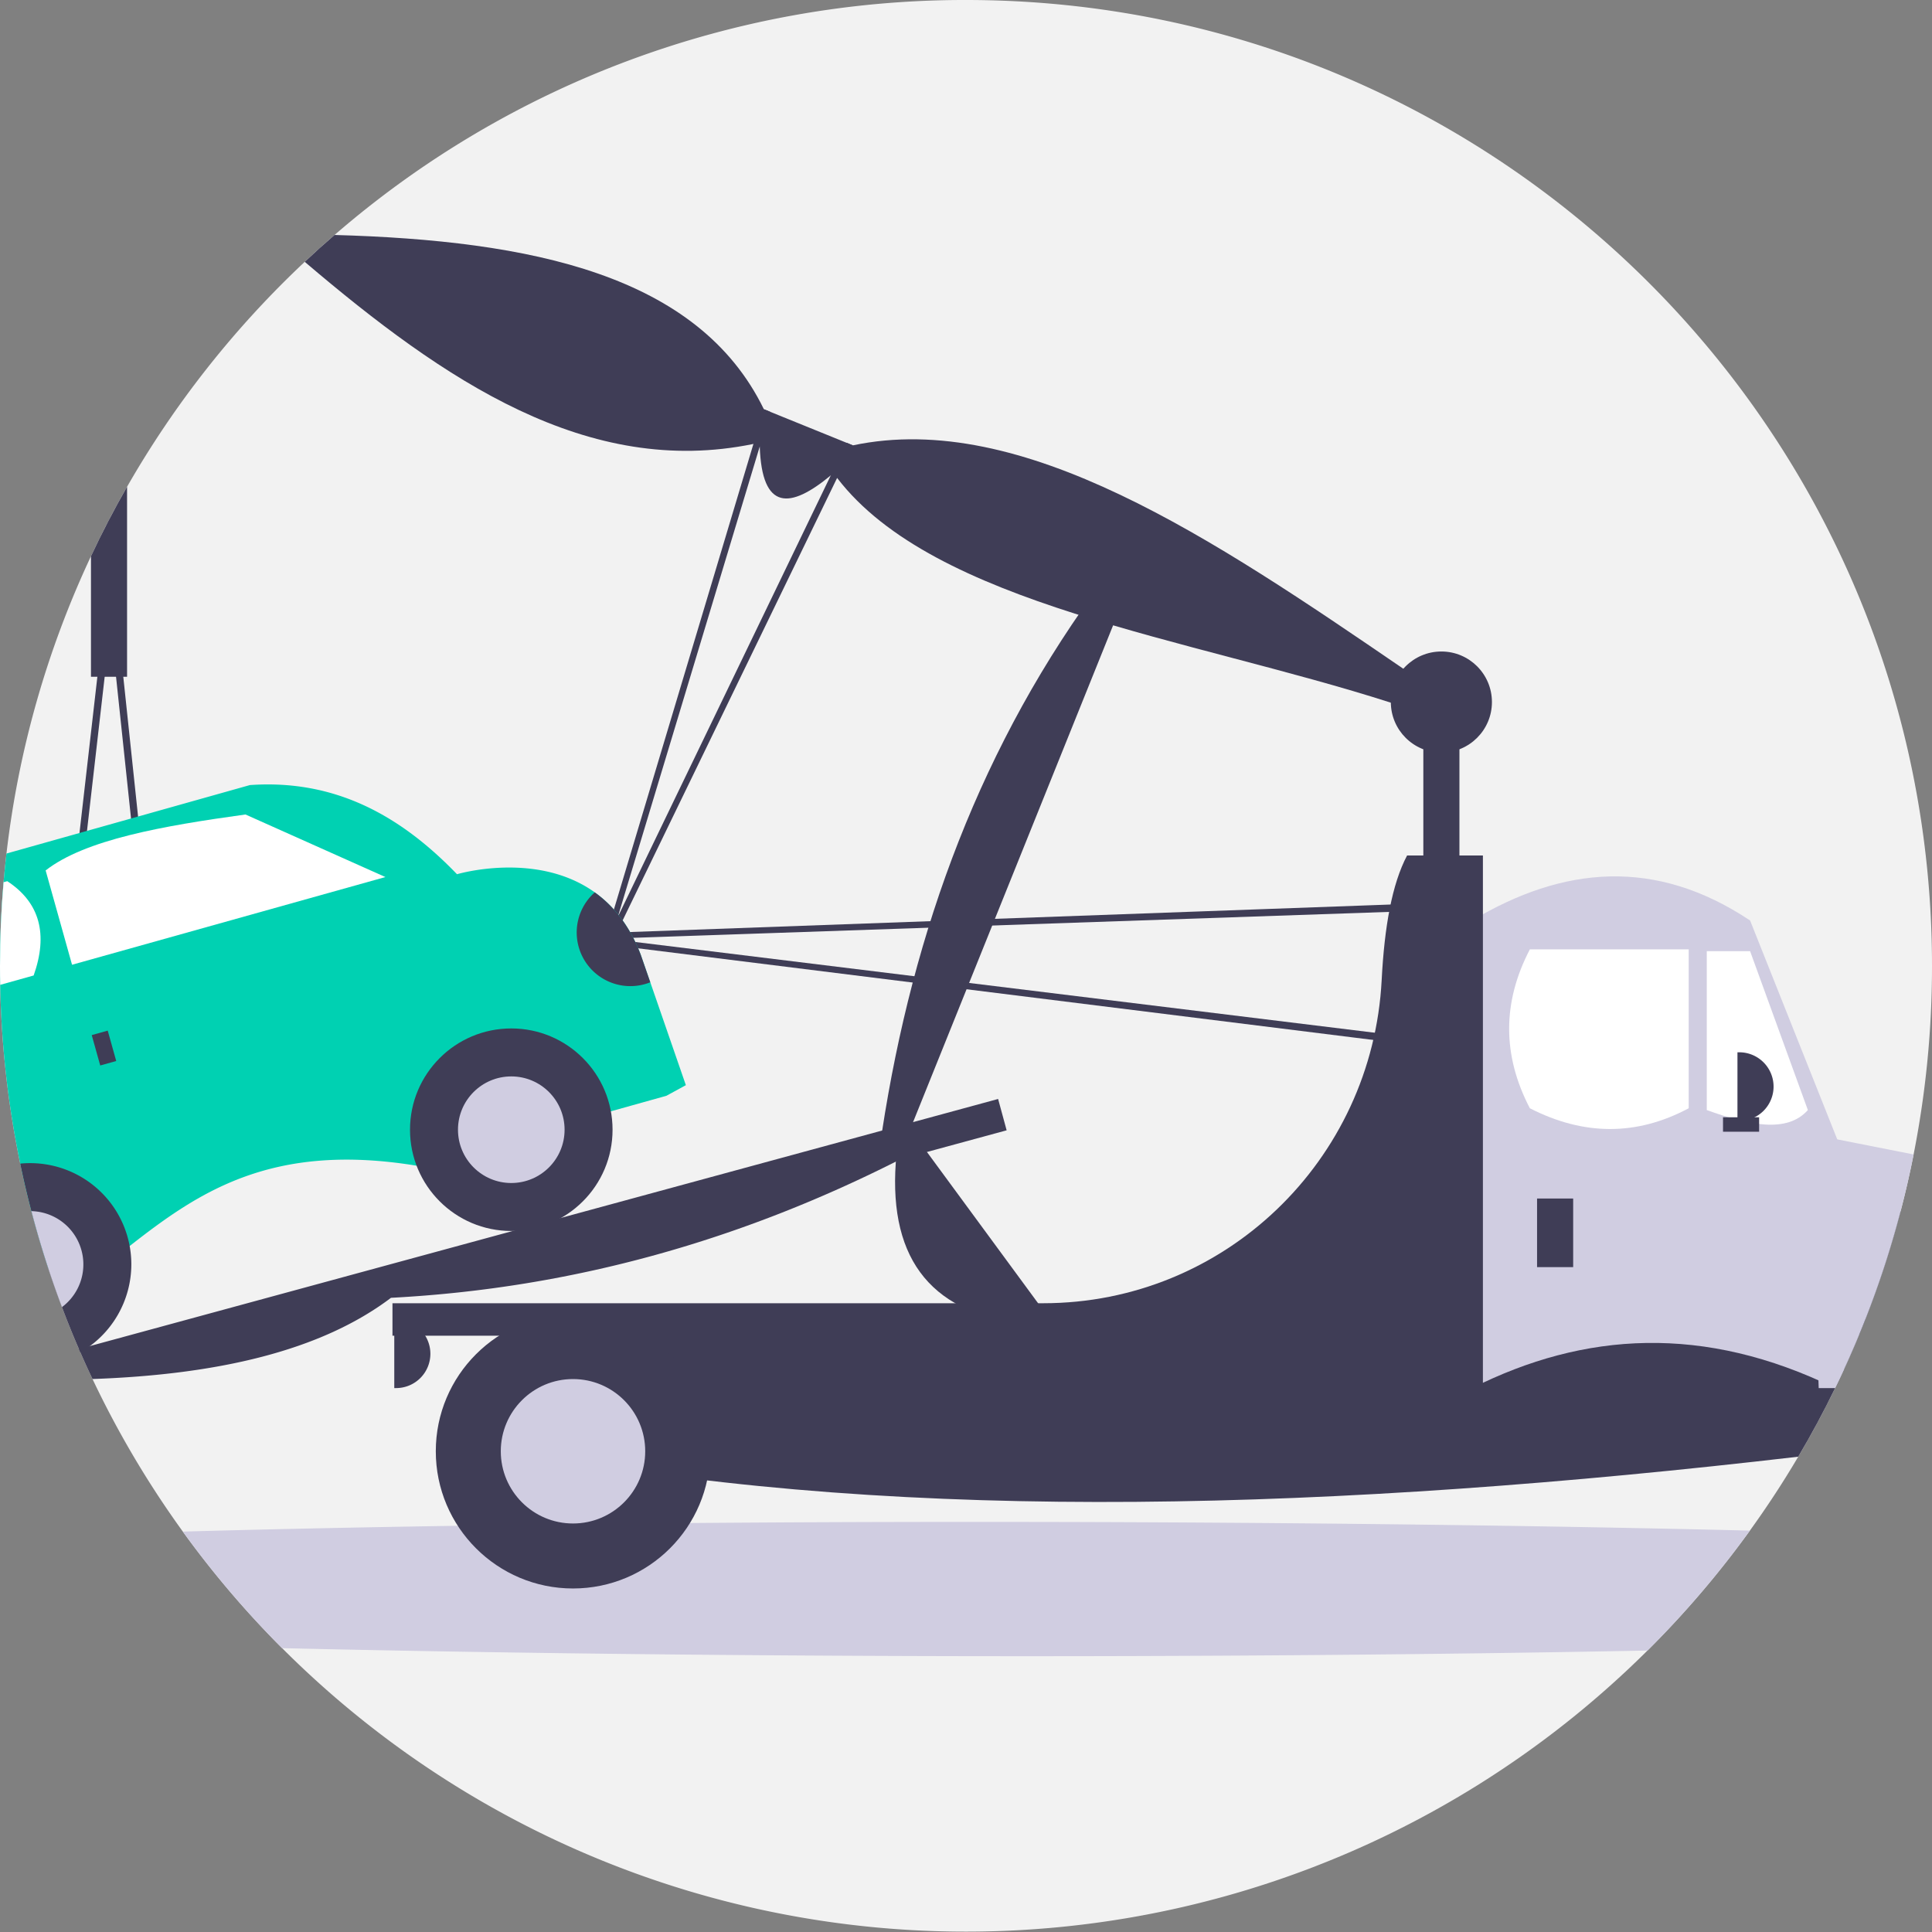 <svg data-name="Layer 1" xmlns="http://www.w3.org/2000/svg" width="648" height="648" viewBox="0 0 648 648" xmlns:xlink="http://www.w3.org/1999/xlink"><rect x="0" y="0" width="648" height="648" fill="#808080" stroke="none"/><path d="M924,450a325.024,325.024,0,0,1-6.17,63.21q-1.89,9.615-4.36,19.02a319.214,319.214,0,0,1-11.85,36.33q-.945,2.43-1.95,4.84-2.475,6.015-5.19,11.9-1.44,3.15-2.97,6.27-5.715,11.775-12.37,23.01-7.545,12.78-16.22,24.79A324.219,324.219,0,0,1,307.03,588.53q-2.115-4.44-4.08-8.96c-.17-.37-.32-.73-.48-1.1q-3.015-6.945-5.69-14.06-2.4-6.36-4.54-12.86-3.15-9.54-5.71-19.33-2.07-7.89-3.74-15.94a323.417,323.417,0,0,1-6.72-59.96Q275.995,453.17,276,450q0-14.205,1.2-28.1.42-4.83.97-9.62A321.818,321.818,0,0,1,306.51,312.56q5.595-11.925,12.11-23.3a325.1,325.1,0,0,1,59.59-75.44q4.905-4.62,10-9.01A322.676,322.676,0,0,1,600,126C778.94,126,924,271.06,924,450Z" transform="translate(-276 -126)" fill="#f2f2f2"/><rect x="477.39" y="233.047" width="12.11" height="85.984" fill="#3f3d56"/><path d="M765.53,357.96l-.44,1.09L760.97,369.18l-7.58-3.08-10.9-4.42c-67.651-21.715-153.151-32.826-185.72-75.38l-2.12-.86c-13.629,11.308-23.093,11.969-23.83-9.68L528.7,274.9C473.115,286.329,425.045,253.694,378.21,213.82q4.905-4.62,10-9.01c65.845,1.846,121.995,13.27,143.99,58.44l2.13.87,25.59,10.38,2.14.87c56.843-11.987,120.704,31.221,184.63,74.94Z" transform="translate(-276 -126)" fill="#3f3d56"/><path d="M862.92,639.37a323.929,323.929,0,0,1-34.33,40.23C684.54,682.41,510.95,682.06,370.6,678.8a324.343,324.343,0,0,1-33.28-39.1c29.15-.81,60.11-1.45,92.22-1.95q19.065-.315,38.65-.54,19.425-.21,39.23-.38h.01C627.28,635.86,755.48,636.75,862.92,639.37Z" transform="translate(-276 -126)" fill="#d0cde1"/><path d="M913.47,532.23a319.214,319.214,0,0,1-11.85,36.33q-.945,2.43-1.95,4.84h-15.49V532.23Z" transform="translate(-276 -126)" fill="#3f3d56"/><path d="M901.62,568.56q-.945,2.43-1.95,4.84-2.475,6.015-5.19,11.9-1.44,3.15-2.97,6.27-5.715,11.775-12.37,23.01c-154.78,18.034-298.022,22.356-418.82,0V568.56Z" transform="translate(-276 -126)" fill="#3f3d56"/><path d="M894.48,513.84V585.3q-1.44,3.15-2.97,6.27c-43.96-21.463-84.148-18.903-121.77,0V434.74c30.456-18.208,61.437-21.205,93.25,0l29.23,73.41Z" transform="translate(-276 -126)" fill="#d0cde1"/><path d="M789.115,444.426l53.286,0,0,53.286c-17.569,9.385-35.335,9.185-53.286,0Q775.231,471.069,789.115,444.426Z" transform="translate(-276 -126)" fill="#fff"/><path d="M882.366,498.318c-7.003,7.884-19.845,5.062-33.909,0l0-53.286h14.533Z" transform="translate(-276 -126)" fill="#fff"/><rect x="515.537" y="401.988" width="12.11" height="23.01" fill="#3f3d56"/><path d="M858.751,478.941h.606A11.505,11.505,0,0,1,870.861,490.446v0h0a11.505,11.505,0,0,1-11.505,11.505h-.606V478.941Z" transform="translate(-276 -126)" fill="#3f3d56"/><path d="M408.241,568.558h.606a11.505,11.505,0,0,1,11.505,11.505v0h0a11.505,11.505,0,0,1-11.505,11.505h-.606V568.558Z" transform="translate(-276 -126)" fill="#3f3d56"/><path d="M917.83,513.21q-1.89,9.615-4.36,19.02a319.214,319.214,0,0,1-11.85,36.33q-.945,2.43-1.95,4.84-2.475,6.015-5.19,11.9-1.44,3.15-2.97,6.27H886L885.35,573.4l-.17-4.84-1-28.19-1.21-34.04,9.25,1.82Z" transform="translate(-276 -126)" fill="#d0cde1"/><circle cx="192.188" cy="486.762" r="46.02" fill="#3f3d56"/><circle cx="192.188" cy="486.762" r="24.221" fill="#d0cde1"/><path d="M773.372,563.109h-0V412.939H747.94c-5.046,9.51-7.608,23.972-8.52,41.723C736.302,515.325,686.634,563.109,625.89,563.109H407.636v10.899H745.776c.717,7.459,1.446,14.943,2.164,22.404l25.432-0V574.008h0Z" transform="translate(-276 -126)" fill="#3f3d56"/><path d="M613.63,505.11l-26.73,7.27-8.77,2.39c-52.698,26.796-109.318,43.292-170.99,46.52-23.681,17.906-58.387,25.768-100.11,27.24q-2.115-4.44-4.08-8.96c-.17-.37-.32-.73-.48-1.1l3.7-1L448,538.87a.019.019,0,0,0,.03,0l16.21-4.41h.02L610.77,494.6Z" transform="translate(-276 -126)" fill="#3f3d56"/><path d="M576.714,512.837l6.831-5.02,41.959,57.097-6.831,5.02C587.161,566.044,573.322,546.885,576.714,512.837Z" transform="translate(-276 -126)" fill="#3f3d56"/><path d="M646.634,319.782l7.746,3.445L579.585,508.968l-7.746-3.445C582.224,437.909,605.131,375.203,646.634,319.782Z" transform="translate(-276 -126)" fill="#3f3d56"/><rect x="577.906" y="374.74" width="12.11" height="4.844" fill="#3f3d56"/><path d="M757.247,429.625a1.007,1.007,0,0,0-.005-.255,1.201,1.201,0,0,0-1.332-1.072l-7.807.878-274.191,9.913-2.425.267a1.211,1.211,0,0,0-.073,2.395l279.972,34.898a1.213,1.213,0,0,0,1.324-1.094Zm-277.207,11.211,267.619-9.179,7.028-.783-4.262,43.144Z" transform="translate(-276 -126)" fill="#3f3d56"/><path d="M559.92,274.5,554.65,285.44,483.23,433.5l47.59-157.74,3.51-11.64-2.13-.87-3.5,11.65L479.6,438.74l-.52,2.38a1.181,1.181,0,0,0,.6,1.31,1.194,1.194,0,0,0,1.64-.47L556.77,286.3l5.29-10.93Z" transform="translate(-276 -126)" fill="#3f3d56"/><path d="M326.78,442.13,323.27,409l-.96-9.13L317.35,352.99l-3.01-28.49a1.213,1.213,0,0,0-2.41-.01l-3.27,28.5-6,52.4-1.11,9.69-3.21,28L293.87,482.11a.528.528,0,0,0-.01.13,1.214,1.214,0,0,0,1.2,1.22l14.56.14,20.21.19h.01c.04,0,.08-.01.12-.01a1.211,1.211,0,0,0,1.08-1.33Zm-11.98,39.09-5.79-.05-12.58-.12,3.64-31.78v-.01l4-34.88,1.11-9.7L311.11,352.99l1.98-17.3,1.83,17.3,5.03,47.54.96,9.13,3.5,33.13L328.49,481.35Z" transform="translate(-276 -126)" fill="#3f3d56"/><path d="M506.04,489.97l-6.52,3.56-18.63,5.21-15.62,4.38-33.92,9.49-15.62,4.37c-48.548-7.964-73.063,8.8-96.24,26.94l-15.62,4.37-11.63,3.26q-3.15-9.54-5.71-19.33-2.07-7.89-3.74-15.94a323.417,323.417,0,0,1-6.72-59.96Q275.995,453.17,276,450q0-14.205,1.2-28.1.42-4.83.97-9.62l24.49-6.89,2.52-.71,14.77-4.15,2.36-.66,37.49-10.55c28.823-2.036,50.779,10.482,69.48,29.9,0,0,26.62-7.95,46.21,6.08,6.2,4.45,11.69,11.1,15.41,20.91l3.21,9.25Z" transform="translate(-276 -126)" fill="#00d1b2"/><circle cx="171.486" cy="378.91" r="33.967" fill="#3f3d56"/><circle cx="171.486" cy="378.91" r="17.877" fill="#d0cde1"/><path d="M320.05,550.09A34.075,34.075,0,0,1,302.95,579.57c-.17-.37-.32-.73-.48-1.1q-3.015-6.945-5.69-14.06-2.4-6.36-4.54-12.86-3.15-9.54-5.71-19.33-2.07-7.89-3.74-15.94a32.507,32.507,0,0,1,3.29-.16,33.94,33.94,0,0,1,33.97,33.97Z" transform="translate(-276 -126)" fill="#3f3d56"/><path d="M303.96,550.09A17.84,17.84,0,0,1,296.78,564.41q-2.4-6.36-4.54-12.86-3.15-9.54-5.71-19.33A17.866,17.866,0,0,1,303.96,550.09Z" transform="translate(-276 -126)" fill="#d0cde1"/><path d="M405.263,420.164l-105.1,29.418-8.855-31.637c13.233-10.335,39.27-14.934,67.028-18.762Z" transform="translate(-276 -126)" fill="#fff"/><path d="M287.29,453.18l-11.22,3.14Q275.995,453.17,276,450q0-14.205,1.2-28.1l1.24-.35C289.401,428.742,292.172,439.36,287.29,453.18Z" transform="translate(-276 -126)" fill="#fff"/><rect x="308.09" y="472.229" width="5.568" height="10.58" transform="translate(-393.206 -24.532) rotate(-15.637)" fill="#3f3d56"/><path d="M494.105,455.462a17.988,17.988,0,0,1-18.619-30.159c6.2,4.446,11.698,11.095,15.416,20.907Z" transform="translate(-276 -126)" fill="#3f3d56"/><path d="M306.51,312.56q5.595-11.925,12.11-23.3v63.73H306.51Z" transform="translate(-276 -126)" fill="#3f3d56"/><circle cx="483.445" cy="235.47" r="16.955" fill="#3f3d56"/></svg>